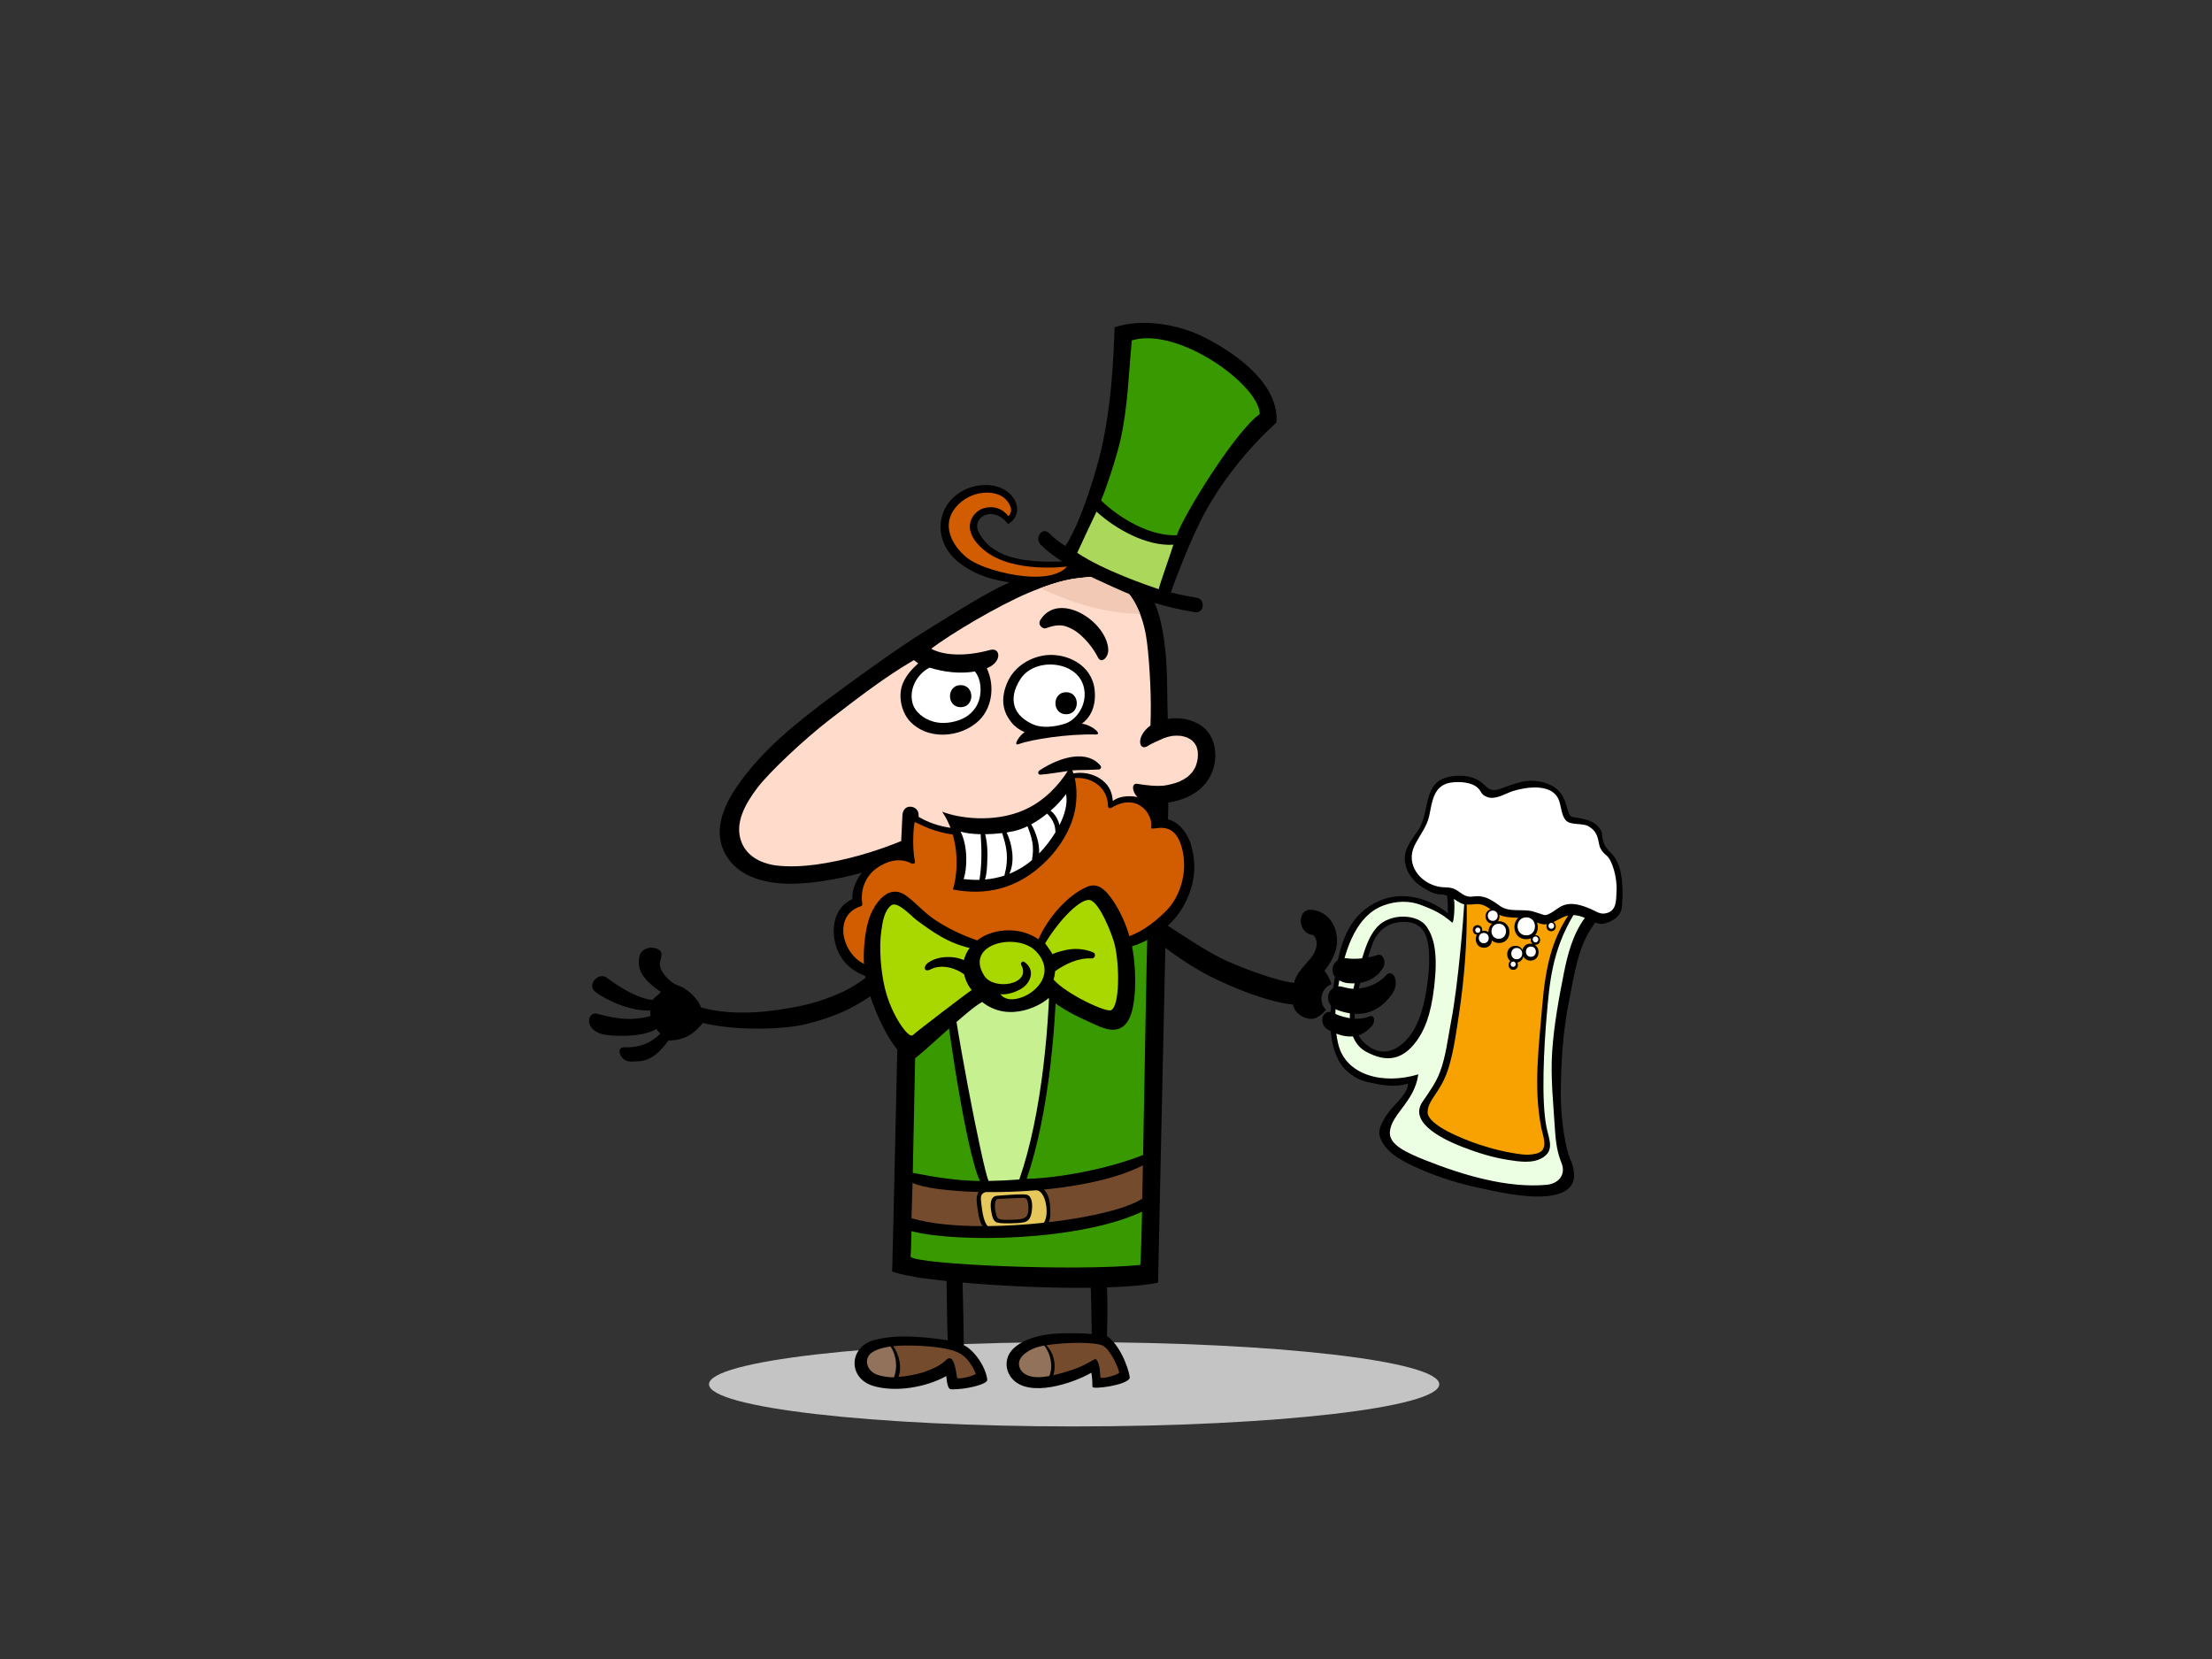 <?xml version="1.0" encoding="utf-8"?>
<!-- Generator: Adobe Illustrator 17.0.0, SVG Export Plug-In . SVG Version: 6.00 Build 0)  -->
<!DOCTYPE svg PUBLIC "-//W3C//DTD SVG 1.1//EN" "http://www.w3.org/Graphics/SVG/1.1/DTD/svg11.dtd">
<svg version="1.1" id="Layer_1" xmlns="http://www.w3.org/2000/svg" xmlns:xlink="http://www.w3.org/1999/xlink" x="0px" y="0px"
	 width="800px" height="600px" viewBox="0 0 800 600" enable-background="new 0 0 800 600" xml:space="preserve">
<rect x="0" y="0" width="800" height="600" fill="#333333" stroke="none"/>
<g>
	<path fill="#C4C4C4" d="M256.422,500.643c0,8.42,59.122,15.245,132.049,15.245c72.933,0,132.052-6.825,132.052-15.245
		c0-8.42-59.119-15.246-132.052-15.246C315.543,485.396,256.422,492.222,256.422,500.643z"/>
	<g>
		<path d="M484.03,383.297c2.019,4.024,6.27,7.121,10.666,8.075c5.349,1.162,9.49,1.94,14.497,0.563
			c0.125,3.131-4.001,6.705-6.134,9.265c-1.877,2.251-4.946,6.727-4.088,9.661c1.584,5.429,7.486,8.699,12.282,10.929
			c6.944,3.234,14.395,5.762,21.866,7.417c7.775,1.721,18.02,4.099,26.028,3.415c4.459-0.379,10.48-1.933,10.141-8.014
			c-0.125-2.251-0.723-3.968-1.401-5.412c-1.307-2.79-3.481-12.989-3.396-24.061c0.085-11.167,0.749-22.244,2.99-33.18
			c1.926-9.395,3.141-19.834,9.054-27.705c0.154-0.205,0.25-0.417,0.319-0.625c1.01,0.393,2.11,0.65,3.152,0.432
			c3.17-0.661,6.327-2.744,6.605-6.266c0.547-6.917,0.206-15.353-3.927-19.234c-4.131-3.881-2.713-6.59-3.699-8.287
			c-0.649-1.114-1.823-2.27-2.954-2.879c-1.717-0.929-3.451-1.276-5.36-1.593c-2.372-0.393-2.866-0.083-3.542-2.516
			c-0.984-3.539-1.95-6.653-5.165-8.7c-3.279-2.09-7.739-2.688-11.497-1.855c-2.838,0.635-5.438,1.714-8.172,2.647
			c-3.791,1.293-4.585-1.057-6.987-2.75c-3.159-2.226-7.437-2.416-11.092-1.711c-10.029,1.929-6.801,13.001-11.425,19.548
			c-2.319,3.28-5.349,7.053-4.651,11.378c0.621,3.843,2.869,6.879,6.182,8.959c1.784,1.12,4.044,2.557,6.234,2.63
			c0.949,0.035,1.878,0.182,2.765,0.447c0.521,2.707,0.124,4.527,0.395,6.462c-7.357-5.848-17.421-8.602-26.539-3.744
			c-10.102,5.379-12.675,15.715-14.342,26.398C481.308,362.775,479.414,374.1,484.03,383.297z M491.191,358.323
			c1.323-5.751,3.23-10.957,4.983-16.341c1.753-5.382,5.758-7.887,9.264-8.388c3.507-0.5,6.886-0.122,9.139,2.755
			c2.569,3.284,2.754,11.017,1.753,18.654c-1.001,7.637-2.754,15.524-7.386,20.781c-4.634,5.258-10.561,6.328-15.863,1.048
			C488.501,372.271,489.89,363.973,491.191,358.323z"/>
		<path fill="#FFFFFF" d="M575.387,328.783c-3.334-1.414-7.073-2.737-10.603-1.093c-1.606,0.749-4.738,3.684-6.395,3.212
			c-1.298-0.37-2.547-0.874-3.846-1.238c-3.993-1.123-8.637,0.46-12.109-2.047c-3.13-2.263-5.606-3.96-9.578-3.393
			c-3.453,0.494-4.411-1.615-6.882-2.714c-1.798-0.801-3.419-0.443-5.295-0.763c-7.01-1.196-12.461-8.054-9.085-14.958
			c1.73-3.537,4.452-6.77,5.296-10.697c1.169-5.443,1.523-11.55,8.664-12.169c3.263-0.283,8.149,0.058,9.946,3.35
			c0.624,1.143,1.238,1.551,2.455,2.007c2.91,1.083,6.576-1.355,9.268-2.197c4.638-1.451,13.873-2.883,16.442,2.994
			c0.978,2.24,0.993,6.007,2.761,7.722c1.777,1.722,5.819,0.809,7.985,1.99c2.939,1.603,3.433,3.774,3.981,6.737
			c0.159,0.853,0.661,2.277,2.664,3.906c2.004,1.63,3.915,8.031,3.577,12.975c-0.184,2.699,0.189,6.636-3.25,7.739
			C578.815,330.974,577.579,329.716,575.387,328.783z"/>
		<path fill="#F7A200" d="M530.458,327.342c-0.001-0.082-0.02-0.152-0.046-0.217c0.952,0.058,1.896,0.011,2.963-0.118
			c2.484-0.3,4.08,0.712,5.73,1.879c-2.635,0.637-2.437,4.986,0.535,5.149c-0.884,0.753-1.321,1.914-1.319,3.073
			c-0.441-0.287-0.985-0.471-1.648-0.471c-0.231,0-0.446,0.025-0.649,0.065c0.172-0.978-0.385-2.114-1.67-2.114
			c-2.172,0-2.227,3.228-0.221,3.474c-1.002,1.808-0.134,4.697,2.577,4.697c1.779,0,2.74-1.245,2.908-2.61
			c0.621,0.547,1.458,0.901,2.524,0.901c5.078,0,5.027-7.873-0.047-7.873c-0.142,0-0.267,0.028-0.4,0.041
			c0.539-0.637,0.736-1.537,0.57-2.368c2.237,1.006,4.554,0.985,6.852,1.079c-2.572,2.292-1.603,7.748,2.852,7.748
			c0.655,0,1.231-0.118,1.733-0.328c-0.232,0.732-0.012,1.618,0.639,2.066c-0.267-0.073-0.549-0.125-0.868-0.125
			c-1.626,0-2.565,1.043-2.844,2.264c-0.459-0.855-1.318-1.487-2.584-1.487c-3.187,0-3.773,3.981-1.807,5.52
			c-1.126,0.875-0.765,3.165,1.061,3.165c1.529,0,2.009-1.6,1.46-2.637c1.211-0.246,1.931-1.15,2.168-2.191
			c0.46,0.855,1.32,1.489,2.585,1.489c3.367,0,3.825-4.437,1.444-5.75c0.114,0.023,0.228,0.044,0.357,0.044
			c2.258,0,2.234-3.498-0.02-3.498c-0.033,0-0.06,0.008-0.091,0.008c1.003-1.248,1.227-3.072,0.67-4.586
			c1.444,0.619,2.557,0.777,3.589,0.636c-0.449,1.037,0.065,2.529,1.539,2.529c1.939,0,2.19-2.575,0.797-3.304
			c1.001-0.48,2.099-1.117,3.51-1.78c0.633-0.294,1.253-0.49,1.864-0.614c-5.643,8.633-8.147,17.647-9.401,32.726
			c-1.214,14.582-3.212,29.435-0.372,43.887c0.642,3.277,2.922,8.358-1.688,9.48c-1.862,0.455-3.513,0.523-5.396,0.298
			c-5.283-0.639-10.6-1.955-15.644-3.649c-5.153-1.731-18.462-6.879-18.348-11.654c0.114-4.774,5.019-7.119,7.777-16.652
			c1.776-6.139,2.639-12.619,3.59-18.934C529.635,353.651,530.649,340.433,530.458,327.342z"/>
		<path fill="#FFFFFF" d="M561.056,335.892c-1.364,0-1.364-2.116,0-2.116C562.422,333.775,562.422,335.892,561.056,335.892z"/>
		<path fill="#FFFFFF" d="M555.344,338.7c1.364,0,1.364,2.116,0,2.116S553.98,338.7,555.344,338.7z"/>
		<path fill="#FFFFFF" d="M551.994,338.285c-4.198,0-4.198-6.511,0-6.511C556.192,331.774,556.192,338.285,551.994,338.285z"/>
		<path fill="#FFFFFF" d="M553.669,346.047c-2.394,0-2.394-3.711,0-3.711C556.063,342.336,556.063,346.047,553.669,346.047z"/>
		<path fill="#FFFFFF" d="M548.547,342.839c2.634,0,2.634,4.085,0,4.085C545.913,346.924,545.913,342.839,548.547,342.839z"/>
		<path fill="#FFFFFF" d="M547.266,347.771c1.228,0,1.228,1.905,0,1.905C546.037,349.676,546.037,347.771,547.266,347.771z"/>
		<path fill="#FFFFFF" d="M542.045,334.086c3.504,0,3.504,5.434,0,5.434S538.54,334.086,542.045,334.086z"/>
		<path fill="#FFFFFF" d="M539.877,333.044c-2.393,0-2.393-3.711,0-3.711C542.271,329.333,542.271,333.044,539.877,333.044z"/>
		<path fill="#FFFFFF" d="M536.626,337.41c2.394,0,2.394,3.712,0,3.712C534.233,341.122,534.233,337.41,536.626,337.41z"/>
		<path fill="#FFFFFF" d="M534.46,337.361c-1.228,0-1.228-1.904,0-1.904C535.689,335.457,535.689,337.361,534.46,337.361z"/>
		<path fill="#EDFFE3" d="M484.921,351.957c1.981-9.189,5.699-20.965,15.558-24.534c4.51-1.632,9.294-1.797,13.801,0.004
			c4.396,1.756,7.017,2.865,10.888,6.217c0.661,0.57,1.105-6.217,0.676-8.564c0.016,0.016,2.254,1.753,3.703,1.974
			c-0.197,3.91-2.062,28.434-4.744,42.382c-1.167,6.077-1.858,12.569-4.058,18.379c-1.375,3.629-3.736,6.993-6.24,10.61
			c-5.562,8.032,9.07,14.337,14.737,16.511c5.143,1.974,10.566,3.68,16.025,4.527c3.904,0.605,8.731,1.441,12.382-0.622
			c4.772-2.699,2.514-6.82,1.621-11.382c-1.902-9.716-0.876-28.794,0.127-40.31c1-11.519,1.877-23.163,9.65-36.206
			c1.401,0.053,2.769,0.443,4.136,1.006c-4.366,6.013-6.227,13.089-7.651,20.291c-1.829,9.244-3.507,18.46-4.156,27.88
			c-0.66,9.577,0.426,19.054,1.01,28.642c0.264,4.331,0.833,8.059,2.339,11.813c1.793,4.478-1.296,7.541-5.329,7.917
			c-14.22,1.331-30.412-3.546-43.569-8.762c-7.262-2.88-13.529-5.737-13.164-10.354c0.519-6.548,8.907-10.804,10.285-20.821
			c-12.896,3.882-26.291,0.252-28.966-10.981C481.988,369.193,483.133,360.261,484.921,351.957z M489.176,359.004
			c-1.337,6.747-2.493,17.281,4.807,21.311c7.465,4.12,13.208,2.982,18.093-3.498c2.872-3.809,5.381-9.17,6.633-20.062
			c1.251-10.89,0.322-17.319-2.88-21.784c-3.201-4.462-13.02-4.883-17.784,0.304c-3.01,3.273-4.373,7.964-5.641,12.031
			C491.201,351.166,489.963,355.03,489.176,359.004z"/>
	</g>
	<g>
		<path d="M422.611,334.966c6.082,3.901,12.702,8.434,19.177,11.668c5.9,2.948,19.942,8.236,26.27,8.826
			c0.588-3.197,3.293-5.726,5.897-8.802c1.597-1.887,3.573-5.796,0.987-8.545c-5.69-0.241-6.081-9.676-0.543-9.079
			c6.292,0.684,9.572,6.27,9.101,12.398c-0.219,2.879-1.988,6.59-4.505,9.637c1.311,1.68,2.108,3.305,2.543,4.851
			c-2.484,0.964-4.053,3.643-3.548,6.336c0.216,1.151,0.78,2.159,1.563,2.938c-1.071,1.324-2.346,2.341-3.55,2.918
			c-2.845,1.364-7.858-1.127-8.35-4.798c-11.06-1.12-26.712-8.315-32.297-11.422c-5.724-3.183-10.741-6.637-15.93-10.621
			c-3.616-2.772-11.559-8.441-9.525-13.009C411.935,323.697,417.175,331.479,422.611,334.966z"/>
		<path d="M486.741,346.558c4.001,0.557,8.418-0.1,11.572-1.2c1.685-0.588,3.305,2.408,1.765,4.845
			c-2.854,4.506-7.689,5.811-12.534,5.378c-2.447-0.217-5.911-1.925-5.615-5.227C482.131,348.11,484.295,346.215,486.741,346.558z"
			/>
		<g>
			<path d="M485.416,356.869c1.876,0.538,3.881,0.953,5.969,0.661c2.958-0.411,6.908-1.447,9.928-4.812
				c2.385-2.66,5.323,2.468,1.988,7.017c-6.46,8.814-14.434,7.479-19.754,5.498c-2.318-0.867-3.799-3.163-3.057-5.658
				C481.177,357.269,483.541,356.332,485.416,356.869z"/>
		</g>
		<path d="M482.475,366.449c1.47,0.801,7.637,3.231,12.654,1.181c2.318-0.947,2.085,2.176,1.172,3.265
			c-4.935,5.876-11.14,4.141-15.77,1.677C476.357,370.354,478.343,364.187,482.475,366.449z"/>
	</g>
	<path d="M437.941,266.393c-2.145-4.086-6.538-6.08-10.923-6.56c-0.542-0.059-1.089-0.09-1.641-0.09
		c-1.009,0-2.027,0.107-3.034,0.293c-0.013-0.407-0.02-0.816-0.033-1.223c-0.234-8.087-0.048-16.179-0.914-24.237
		c-0.922-8.562-2.805-17.425-8.39-24.242c-4.634-5.655-11.569-7.817-18.58-7.817c-1.364,0-2.728,0.083-4.079,0.235
		c-10.052,1.14-19.651,5.026-28.648,9.491c-8.508,4.221-20.738,12.076-28.449,16.859c-7.712,4.783-22.267,15.232-32.139,22.535
		c-12.733,9.417-25.813,19.851-34.784,33.092c-3.32,4.901-6.196,10.769-6.024,16.829c0.195,6.856,4.771,12.625,10.944,15.325
		c8.229,3.601,17.62,3.034,26.302,1.762c8.518-1.25,16.891-3.587,24.993-6.47c1.117-0.397,2.23-0.81,3.336-1.234
		c-0.174,18.984-3.243,153.444-3.243,148.88c1.543,0.663,4.344,1.316,8.05,1.938c1.22,0.3,2.593,0.526,4.651,0.697
		c2.156,0.291,4.501,0.571,6.998,0.836c0.053,4.041,0.233,16.991,0.412,21.443c-2.667-0.414-6.283-0.833-7.521-0.948
		c-6.33-0.577-13.003-0.822-19.186,0.905c-9.103,2.536-9.425,13.773-0.217,16.547c8.044,2.423,19.165,0.488,26.394-3.563
		c0.295,2.775,0.644,4.739,1.75,4.776c5.275,0.183,13.279-1.818,13.096-3.457c-0.512-4.607-4.729-10.731-8.477-12.494
		c-0.031-3.702-0.345-17.861-0.443-22.642c14.154,1.266,31.588,2.059,46.352,1.876c0.214,4.977,0.257,13.112,0.33,16.718
		c-3.228-0.335-9.357-0.415-13.681-0.079c-4.962,0.387-11.123,1.863-14.804,5.527c-2.937,2.924-3.1,7.518-0.232,10.769
		c6.192,7.02,22.165,1.528,28.61-2.219c0.364,2.18,0.364,4,0.364,5.092s12.369-0.547,13.462-3.091
		c0.365-0.851-2.548-11.277-8.187-15.279c0.038-2.402,0.36-11.014-0.03-17.569c7.48-0.245,13.959-0.788,18.51-1.711
		c0.371-20.871,3.567-160.473,3.709-173.651c6.08-0.933,11.852-3.652,14.927-9.108C439.957,276.721,440.311,270.909,437.941,266.393
		z"/>
	<path d="M225.608,378.759c7.71,0.286,11.188-3.066,13.233-4.925c-0.547-0.533-1.06-1.091-1.504-1.67
		c-4.855,3.052-15.755,2.744-19.331,1.901c-6.874-1.622-5.761-8.471-1.86-7.396c7.518,2.074,12.674,2.489,19.135,0.819
		c-0.099-0.678-0.148-1.362-0.117-2.049c-6.554,0.366-15.138-3.182-19.846-6.722c-3.197-2.402,1.04-7.411,4.197-5.066
		c5.777,4.302,11.465,7.409,16.498,8.022c0.286-0.67,2.275-1.895,3.029-2.968c-2.512-1.444-5.006-3.905-6.091-5.303
		c-1.69-2.178-2.199-4.449-1.789-7.133c0.436-2.854,3.444-4.067,5.923-3.325c2.368,0.709,2.54,1.846,1.652,4.862
		c-0.888,3.011,3.628,7.703,6.352,8.534c2.723,0.83,7.091,4.188,8.442,8.021c13.305,3.601,27.084,1.027,32.774,0.07
		c6.602-1.11,13.036-3.122,19.073-6.006c5.132-2.454,10.236-6.539,13.592-9.95c0.962-0.979,3.793,1.383,3.419,2.786
		c-1.478,5.557-8.168,9.626-12.827,12.277c-5.732,3.262-12.058,5.371-18.441,6.926c-6.598,1.608-23.202,2.702-36.923-0.48
		c-2.353,2.796-5.6,6.325-12.45,6.322c-5.861,8.066-9.531,7.445-13.355,7.613C224.097,384.107,222.682,378.65,225.608,378.759z"/>
	<g>
		<path fill="#92725A" d="M323.31,498.137c-2.213-0.011-4.584-0.4-6.084-0.961c-3.988-1.496-4.667-5.637-2.365-7.639
			c1.489-1.296,4.098-2.132,7.227-2.559C324.27,490.268,324.653,494.779,323.31,498.137z"/>
		<path fill="#744C2D" d="M352.88,496.814c0.181,0.546-6.55,2.364-6.731,1.455c-0.388-1.938-1.075-9.77-4.342-6.063
			c-3.764,3.327-10.844,5.394-16.872,5.758c1.364-3.404,0.259-8.126-1.874-11.105c1.438-0.153,2.964-0.234,4.532-0.234
			c7.649,0,15.828,0.73,19.647,2.911C350.842,491.593,352.698,496.266,352.88,496.814z"/>
		<path fill="#92725A" d="M379.502,497.657c-1.477,0.266-2.906,0.429-4.247,0.429c-3.82,0-6.609-1.859-6.731-4.731
			c-0.121-2.869,3.597-5.43,7.458-6.367c0.509-0.122,1.079-0.239,1.696-0.346C380.023,489.609,380.946,494.187,379.502,497.657z"/>
		<path fill="#744C2D" d="M404.723,496.449c-0.183,0.726-6.548,2.544-6.73,1.637c-0.183-0.91,0-4.912-1.639-6.549
			c-0.338-0.338-3.454,2.188-8.366,3.819c-2.351,0.781-4.72,1.497-7,2.001c1.085-3.867,0.205-7.955-2.578-10.841
			c6.759-1.077,18.104-1.314,20.673,0.29C401.993,488.627,404.904,495.722,404.723,496.449z"/>
	</g>
	<path fill="#FFFFFF" d="M336.203,241.458c5.223,1.646,11.113,2.308,16.389,1.39c1.433,1.734,2.476,4.855,1.883,8.709
		c-0.645,4.199-3.485,7.25-6.97,8.643c-3.02,1.21-6.554,1.676-9.761,0.837c-3.815-0.995-6.706-3.691-7.537-6.168
		c-0.828-2.474-0.637-5.22,0.566-7.773C331.888,244.724,333.841,242.634,336.203,241.458z"/>
	<path fill="#389A00" d="M413.417,417.714c0.578-29.692,1.248-72.521,1.605-82.029c-9.991,3.56-21.267,6.187-32.798,7.967
		c0.157,24.922-2.812,59.122-10.911,82.695C382.359,426.095,400.277,422.933,413.417,417.714z"/>
	<path fill="#C7F091" d="M357.513,427.1c3.725-0.059,7.434-0.225,11.128-0.518c8.227-23.523,11.246-57.641,11.123-82.554
		c-12.562,1.803-25.344,2.6-37.032,2.47C344.68,367.755,355.378,422.164,357.513,427.1z"/>
	<path fill="#389A00" d="M354.42,427.122c-5.524-11.565-13.333-67.129-14.156-80.666c-2.947-0.066-5.827-0.182-8.595-0.367
		c-0.094,5.897-0.904,49.471-1.549,78.092C338.142,425.757,346.243,427.048,354.42,427.122z"/>
	<path fill="#744C2D" d="M353.731,438.364c-0.346-2.505-1.071-5.45,0.209-7.274c-11.062-0.262-20.087-1.499-23.902-3.281
		c-0.11,4.905-0.283,8.529-0.377,12.778c6.611,1.99,15.775,2.848,25.668,2.861C354.392,441.976,353.954,439.981,353.731,438.364z"/>
	<path fill="#744C2D" d="M377.541,430.221c1.926,1.752,2.299,5.13,2.344,7.735c0.022,1.272-0.065,2.798-0.505,4.058
		c14.99-1.748,28.34-4.915,33.729-8.523c0.075-3.841,0.154-7.869,0.234-12.014C404.067,426.189,390.829,428.926,377.541,430.221z"/>
	<path fill="#744C2D" d="M369.056,433.252c-1.541,0.061-6.435,0.255-8.066,0.362c-1.633,0.105-1.314,3.92-0.536,6.215
		c0.475,1.399,1.872,1.38,5.132,1.316c3.26-0.067,5.164-0.249,5.835-1.553c0.699-1.355,0.597-3.039,0.351-4.518
		C371.437,433.06,370.597,433.19,369.056,433.252z"/>
	<path fill="#E6C75B" d="M374.641,430.481c-6.256,0.512-12.46,0.712-18.204,0.653c-1.971,0.612-1.746,2.026-1.579,3.777
		c0.359,3.749,1.115,7.493,2.415,8.529c6.651-0.063,13.573-0.5,20.226-1.214C379.648,439.554,378.303,430.318,374.641,430.481z
		 M372.894,439.355c-0.488,1.719-1.315,2.467-2.833,2.759c-1.518,0.293-8.52,0.636-9.829-0.139c-1.14-0.677-1.393-2.104-1.633-3.319
		c-0.703-3.563-0.269-6.007,1.997-6.19c2.266-0.18,7.789-0.588,9.366-0.514c1.578,0.073,2.123,0.128,2.81,1.42
		C373.546,434.826,373.332,437.808,372.894,439.355z"/>
	<path fill="#389A00" d="M329.652,445.259c-0.225,10.471-0.367,8.85-0.337,9.331c3.251,2.735,59.005,5.232,83.08,2.899
		c0.08-1.033,0.324-3.321,0.637-19.275C390.264,448.941,345.734,449.545,329.652,445.259z"/>
	<path fill="#FFDBCC" d="M433.161,274.429c-0.158,0.933-0.393,1.843-0.725,2.733c-0.331,0.712-0.725,1.385-1.178,2.028
		c-0.543,0.65-1.14,1.242-1.79,1.784c-0.946,0.682-1.954,1.251-3.014,1.732c-1.725,0.671-3.517,1.117-5.346,1.4
		c-2.795,0.331-6.54-0.063-9.747-0.621c-3.207-0.56-1.533,6.412,4.876,7.126c-0.023,2.916-0.053,5.831-0.111,8.75
		c-0.198,10.324-0.532,20.64-0.906,30.96c-13.591,4.192-27.416,7.632-41.52,9.562c-13.922,1.829-27.959,2.099-41.95,1.14
		c0.221-13.597,0.451-32.63,0.487-46.23c0.005-2.028-1.563-3.042-3.136-3.042c-1.573,0-2.734,1.321-2.74,3.35
		c-0.004,1.32-0.432,7.764-0.438,9.086c-9.885,4.029-20.38,7.055-30.944,8.522c-4.775,0.608-9.628,0.864-14.416,0.291
		c-2.168-0.322-9.704-1.582-12.386-8.408c-2.682-6.823,1.394-13.912,5.672-19.586c4.281-5.678,16.774-17.44,26.254-24.78
		c9.822-7.553,19.685-15.221,30.393-21.476c0.387,0.193,1.21,0.968,1.611,1.148c-2.285,2.052-4.346,4.314-5.557,7.193
		c-1.946,4.63-0.532,10.933,3.107,14.365c7.39,6.97,19.96,4.735,25.515-2.091c3.616-4.444,4.602-11.574,1.711-17.685
		c5.616-2.167,5.09-7.679,1.174-6.606c-9.493,2.603-17.149,1.836-21.284-0.459c7.242-5.478,23.878-15.381,35.028-20.143
		c5.825-2.429,12.346-4.759,18.144-5.378c5.8-0.621,10.654-1.766,15.895,2.992c5.242,4.752,8.09,12.556,9.035,20.575
		c0.947,8.021,1.644,20.289,1.196,29.727c-5.546,4.086-4.122,9.647-0.806,7.293c0.856-0.609,4.537-2.209,5.489-2.65
		c1.055-0.407,2.139-0.702,3.253-0.891c1.013-0.104,2.027-0.113,3.041-0.011c0.779,0.135,1.538,0.335,2.28,0.608
		c0.556,0.262,1.086,0.567,1.59,0.917c0.375,0.322,0.723,0.666,1.047,1.041c0.284,0.409,0.533,0.84,0.751,1.289
		c0.207,0.574,0.361,1.155,0.47,1.752C433.266,272.638,433.249,273.53,433.161,274.429z"/>
	<path fill="#F2C9B5" d="M384.017,216.048c7.858,3.113,16.138,5.223,24.591,5.81c1.237,0.084,2.474,0.138,3.708,0.173
		c-1.513-3.906-3.642-7.376-6.477-9.946c-5.241-4.758-10.096-3.612-15.895-2.992c-4.356,0.464-9.122,1.897-13.694,3.609
		C378.894,213.969,381.558,215.072,384.017,216.048z"/>
	<path d="M347.44,255.765c5.149,0,5.149-7.984,0-7.984C342.29,247.781,342.29,255.765,347.44,255.765z"/>
	<path d="M391.281,261.735c2.994-2.199,5.255-6.207,4.602-12.27c-0.977-9.061-10.039-13.245-17.418-12.529
		c-4.93,0.483-11.678,3.495-14.435,10.539c-2.756,7.044-0.181,11.364,1.842,13.87c1.258,1.556,2.897,2.679,4.717,3.459
		c-1.801,0.984-4.435,5.167-2.172,4.32c4.46-1.673,17.706-3.764,27.884-3.485C398.867,265.708,394.972,262.186,391.281,261.735z"/>
	<path fill="#FFFFFF" d="M385.147,261.735c-3.682,1.178-8.225,1.672-11.433,0.279c-3.161-1.375-5.968-3.55-6.832-6.832
		c-0.697-2.648-0.278-5.717,2.092-9.481c2.968-4.715,9.341-6.273,14.779-4.88c5.437,1.395,8.83,5.51,8.506,11.015
		C391.979,256.575,388.634,260.621,385.147,261.735z"/>
	<path d="M385.576,250.343c-5.15,0-5.15,7.984,0,7.984C390.726,258.327,390.726,250.343,385.576,250.343z"/>
	<path d="M342.416,182.8c2.797-4.369,8.153-7.487,14.382-7.39c10.092,0.159,14.621,10.012,7.788,14.146
		c-5.482-7.152-13.194-2.453-10.702,2.721c6.006,12.469,24.449,10.945,35.653,10.627c1.395-0.038-0.508,2.42-1.51,3.259
		c-5.622,4.697-14.11,5.561-21.057,4.686c-7.459-0.937-13.214-2.395-19.388-6.832C339.38,198.124,338.46,188.982,342.416,182.8z"/>
	<path d="M400.809,234.784c-0.652-10.199-17.882-21.099-24.51-10.63c-1.21,1.91,0.891,3.435,1.973,3.055
		c3.772-1.331,6.011-1.613,9.649,0.39c4.21,2.315,7.852,7.42,9.131,10.113C398.263,240.26,401.001,237.777,400.809,234.784z"/>
	<g>
		<path d="M376.398,196.982c6.851,6.96,17.8,11.443,26.449,15.442c9.416,4.359,19.234,7.379,29.324,8.983
			c2.592,0.407,3.519-2.617,2.266-4.271c-0.372-0.492-0.936-0.861-1.705-0.982c-3.117-0.492-6.205-1.127-9.273-1.884
			c1.672-4.94,6.455-17.236,10.588-25.572c6.712-13.535,17.057-26.302,27.588-35.867c1.024-13.213-13.062-24.218-26.048-30.821
			c-9.269-4.714-22.524-7.006-32.463-3.632c-0.551,14.194-1.212,27.842-4.734,43.799c-1.512,6.853-7.262,26.52-13.081,35.302
			c-0.022-0.014-0.044-0.028-0.068-0.039c-2.097-1.334-4.02-2.8-5.785-4.591C377.007,190.367,373.972,194.518,376.398,196.982z"/>
		<path fill="#389A00" d="M425.614,193.575c-9.809,0.412-20.789-6.2-27.409-12.578c1.399-3.058,5.429-14.911,6.986-21.75
			c2.732-11.999,2.98-24.028,4.144-36.149c16.789-5.049,46.061,16.081,46.281,26.644
			C446.813,155.904,427.909,186.503,425.614,193.575z"/>
		<path fill="#ABD85A" d="M389.59,199.942c0.528-1.223,6.076-13.075,6.984-14.909c6.971,6.391,18.224,12.608,27.797,11.958
			c-0.406,1.572-4.772,13.766-5.322,16.103C415.037,211.73,399.047,206.283,389.59,199.942z"/>
	</g>
	<path d="M430.803,305.724c-1.188-4.234-5.003-9.866-10.519-9.553c-2.172,0.122,0.141-3.232-5.757-6.771
		c-2.854-1.711-9.018-2.216-12.055,0.318c-0.245-2.814-1.033-5.341-3.766-7.5c-3.927-3.104-9.398-3.415-13.612-1.561
		c-1.43,5.501-14.149,17.418-24.946,18.709c-19.72,2.36-26.463-3.371-29.22-4.613c-0.634,0.645-1.151,1.237-1.288,1.578
		c-0.336,0.843-1.354,7.71-0.96,11.963c-1.599-0.554-2.652-0.544-4.769-0.332c-2.72,0.272-5.472,1.261-7.549,2.931
		c-4.316,3.471-8.318,8.571-8.107,14.304c-8.347,3.747-8.215,15.237-3.514,21.789c3.35,4.67,9.61,7.257,15.303,7.275
		c3.009,0.01,5.878-1.161,8.506-2.508c2.169-1.109,3.64-0.787,4.968,0.369c6.404,5.564,19.108,7.995,26.63,7.416
		c8.765-0.674,14.32-1.016,21.07-3.54c9.414,5.458,20.83-2.268,24.132-12.941c3.44,0.013,16.119-4.136,22.348-14.813
		C432.228,320.479,432.874,313.102,430.803,305.724z"/>
	<path fill="#D25D00" d="M421.909,329.26c-11.213,11.415-19.941,10.87-21.464,10.12c-9.301-4.597-9.308,7.972-18.216,11.563
		c-5.006,2.021-13.146,3.203-19.046,4.044c-3.26,0.467-11.857,0.136-20.225-2.864c-4.489-1.611-7.591-6.483-12.394-6.362
		c-1.613,0.042-3.046,1.373-4.331,2.167c-2.723,1.683-5.911,1.715-9.094,1.748c-11.199,0.106-17.598-17.965-6.007-21.856
		c0.693-0.231,0.806-0.438,0.699-1.196c-0.725-5.106,1.373-9.912,5.29-12.678c3.394-2.396,7.986-3.992,12.478-1.697
		c0.638,0.325,1.497,0.099,1.297-0.799c-1.122-5.054-0.448-13.169-0.111-14.014c0.338-0.841,12.135,9.103,35.77,2.773
		c9.55-2.558,18.878-13.988,21.236-18.695c5.95-0.974,12.674,2.544,12.911,9.751c0.03,0.94,0.539,1.307,1.413,0.789
		c9.275-5.498,15.006,2.422,14.203,7.195c-0.319,1.901,8.123-3.896,11.123,7.38C429.929,315.995,426.311,324.78,421.909,329.26z"/>
	<g>
		<path d="M340.748,293.569c5.931,8.675,6.186,20.526,3.88,28.137c11.337,2.174,23.509,0.298,34.339-10.91
			c4.518-4.679,8.321-10.838,9.699-17.219c0.98-4.534,1.026-10.503-0.861-14.947c1.619-0.21,5.178-0.058,9.631-0.349
			c0.559-0.038,1.06-0.74,0.631-1.278c-4.602-5.768-14.09-3.66-22.113,1.628c-0.756,0.501-0.549,1.603,0.338,1.537
			c3.315-0.242,6.585-0.871,9.876-1.317c-2.985,4.645-8.126,10.751-15.858,14.128C359.463,297.725,346.725,295.911,340.748,293.569z
			"/>
		<path fill="#FFFFFF" d="M383.176,298.4c-0.126-0.536-0.288-1.041-0.469-1.482c-0.592-1.435-1.513-2.792-2.75-3.716
			c2.099-1.831,4.028-3.877,5.6-6.013C386.205,290.585,385.106,294.57,383.176,298.4z"/>
		<path fill="#FFFFFF" d="M375.808,308.676c0.222-3.5-1.148-7.693-2.841-10.549c1.937-1.055,3.887-2.389,5.742-3.884
			c0.986,0.998,1.839,2.128,2.384,3.438c0.489,1.172,0.587,2.239,0.624,3.339c-1.701,2.789-3.752,5.401-5.769,7.513
			C375.901,308.581,375.854,308.627,375.808,308.676z"/>
		<path fill="#FFFFFF" d="M365.04,316.019c2.066-4.265,1.139-10.544-0.974-14.941c1.703-0.263,3.222-0.595,4.402-0.978
			c1.019-0.328,2.072-0.763,3.137-1.276c0.694,1.795,1.343,3.622,1.7,5.493c0.472,2.485,0.277,4.521-0.074,6.761
			C370.678,313.223,367.936,314.859,365.04,316.019z"/>
		<path fill="#FFFFFF" d="M357.067,311.309c0.172-3.291,0.009-6.474-0.775-9.599c2.09-0.024,4.211-0.17,6.17-0.41
			c0.631,2.031,1.243,4.084,1.52,6.179c0.433,3.315,0.067,6.122-0.727,9.19c-2.261,0.739-4.606,1.212-7.019,1.418
			C356.956,315.93,356.97,313.199,357.067,311.309z"/>
		<path fill="#FFFFFF" d="M347.423,300.791c1.973,0.581,4.539,0.857,7.249,0.912c0.386,5.563,0.452,10.955-0.43,16.499
			c-1.88,0.053-3.797-0.044-5.745-0.287C349.795,314.374,350.142,306.17,347.423,300.791z"/>
	</g>
	<g>
		<path d="M330.523,383.022c3.626-2.374,19.236-17.686,24.678-20.646c10.027,7.925,21.926,0.753,24.017-1.417
			c4.983,4.091,9.77,6.438,15.822,9.146c3.332,1.507,7.784,3.777,11.249,1.034c3.357-2.683,3.951-9.094,4.175-13.005
			c0.308-5.382-0.158-12.925-1.551-18.068c-1.489-5.471-3.773-10.776-7.084-15.341c-1.959-2.683-4.741-5.682-8.629-4.016
			c-7.524,3.186-14.504,11.831-17.647,19.02c-2.277-1.666-5.228-2.775-8.447-3.139c-5.202-0.581-10.168,0.774-13.703,3.508
			c-5.337-1.856-10.401-4.233-14.988-7.242c-4.109-2.665-6.932-6.173-10.763-8.958c-6.887-4.924-12.298,4.224-13.691,9.478
			c-1.988,7.472-2.174,17.15,0.003,24.434C318.371,372.694,326.897,385.372,330.523,383.022z"/>
		<path fill="#A9D800" d="M381.028,354.268c0.319-0.985,0.509-2.005,0.586-3.051c3.825-2.641,8.398-4.859,13.12-4.585
			c1.329,0.079,1.8-1.717,0.603-2.211c-3.122-1.285-6.774-1.579-10.169-0.767c-1.516,0.362-3.118,0.749-4.561,1.431
			c-0.367-0.916-1.522-2.284-2.617-3.924c5.223-8.685,12.993-16.504,16.301-15.622c3.381,0.912,7.963,12.387,8.85,16.082
			c1.828,7.638,1.814,22.337-1.323,23.74C399.896,366.211,385.547,359.467,381.028,354.268z"/>
		<path fill="#A9D800" d="M361.82,359.554c2.505,0.328,5.949-0.833,8.087-2.333c2.949-2.08,4.579-6.535,0.525-9.346
			c-0.672-0.463-1.439,0.474-1.109,1.075c3.934,7.169-9.92,9.442-13.376,3.916c-7.387-11.655,12.254-15.978,18.969-8.583
			c6.714,7.525,0.222,14.312-5.158,16.335C366.133,361.967,363.36,361.617,361.82,359.554z"/>
		<path fill="#A9D800" d="M320.113,357.724c-1.505-6.052-2.301-14.858-1.359-21.107c0.406-2.699,0.906-7.272,3.636-9.231
			c2.216-1.599,7.435,4.14,8.85,5.185c6.091,4.546,11.631,8.481,19.443,10.272c-0.97,1.3-1.677,2.779-2.082,4.396
			c-3.955-1.721-9.302-1.504-12.716,0.805c-2.268,1.523-1.706,3.778,0.676,2.55c3.975-2.069,9.206-0.46,12.163,1.828
			c0.356,2.016,1.658,4.495,2.722,5.626c-1.799,1.134-19.879,14.978-21.348,16.347C328.63,375.755,322.493,367.343,320.113,357.724z
			"/>
	</g>
	<path fill="#D25D00" d="M385.882,204.89c0,0-19.468,2.623-29.798-5.799c-9.559-7.795-4.068-14.194-0.398-15.258
		c6.039-1.748,8.978,2.862,8.978,2.862s2.703-2.069-0.794-5.959c-3.497-3.895-12.873-3.656-18.197,2.7
		c-5.324,6.356-1.472,13.833,4.053,18.276c4.052,3.258,13.469,5.969,20.819,6.676C382.942,209.58,385.882,204.89,385.882,204.89z"/>
</g>
</svg>

